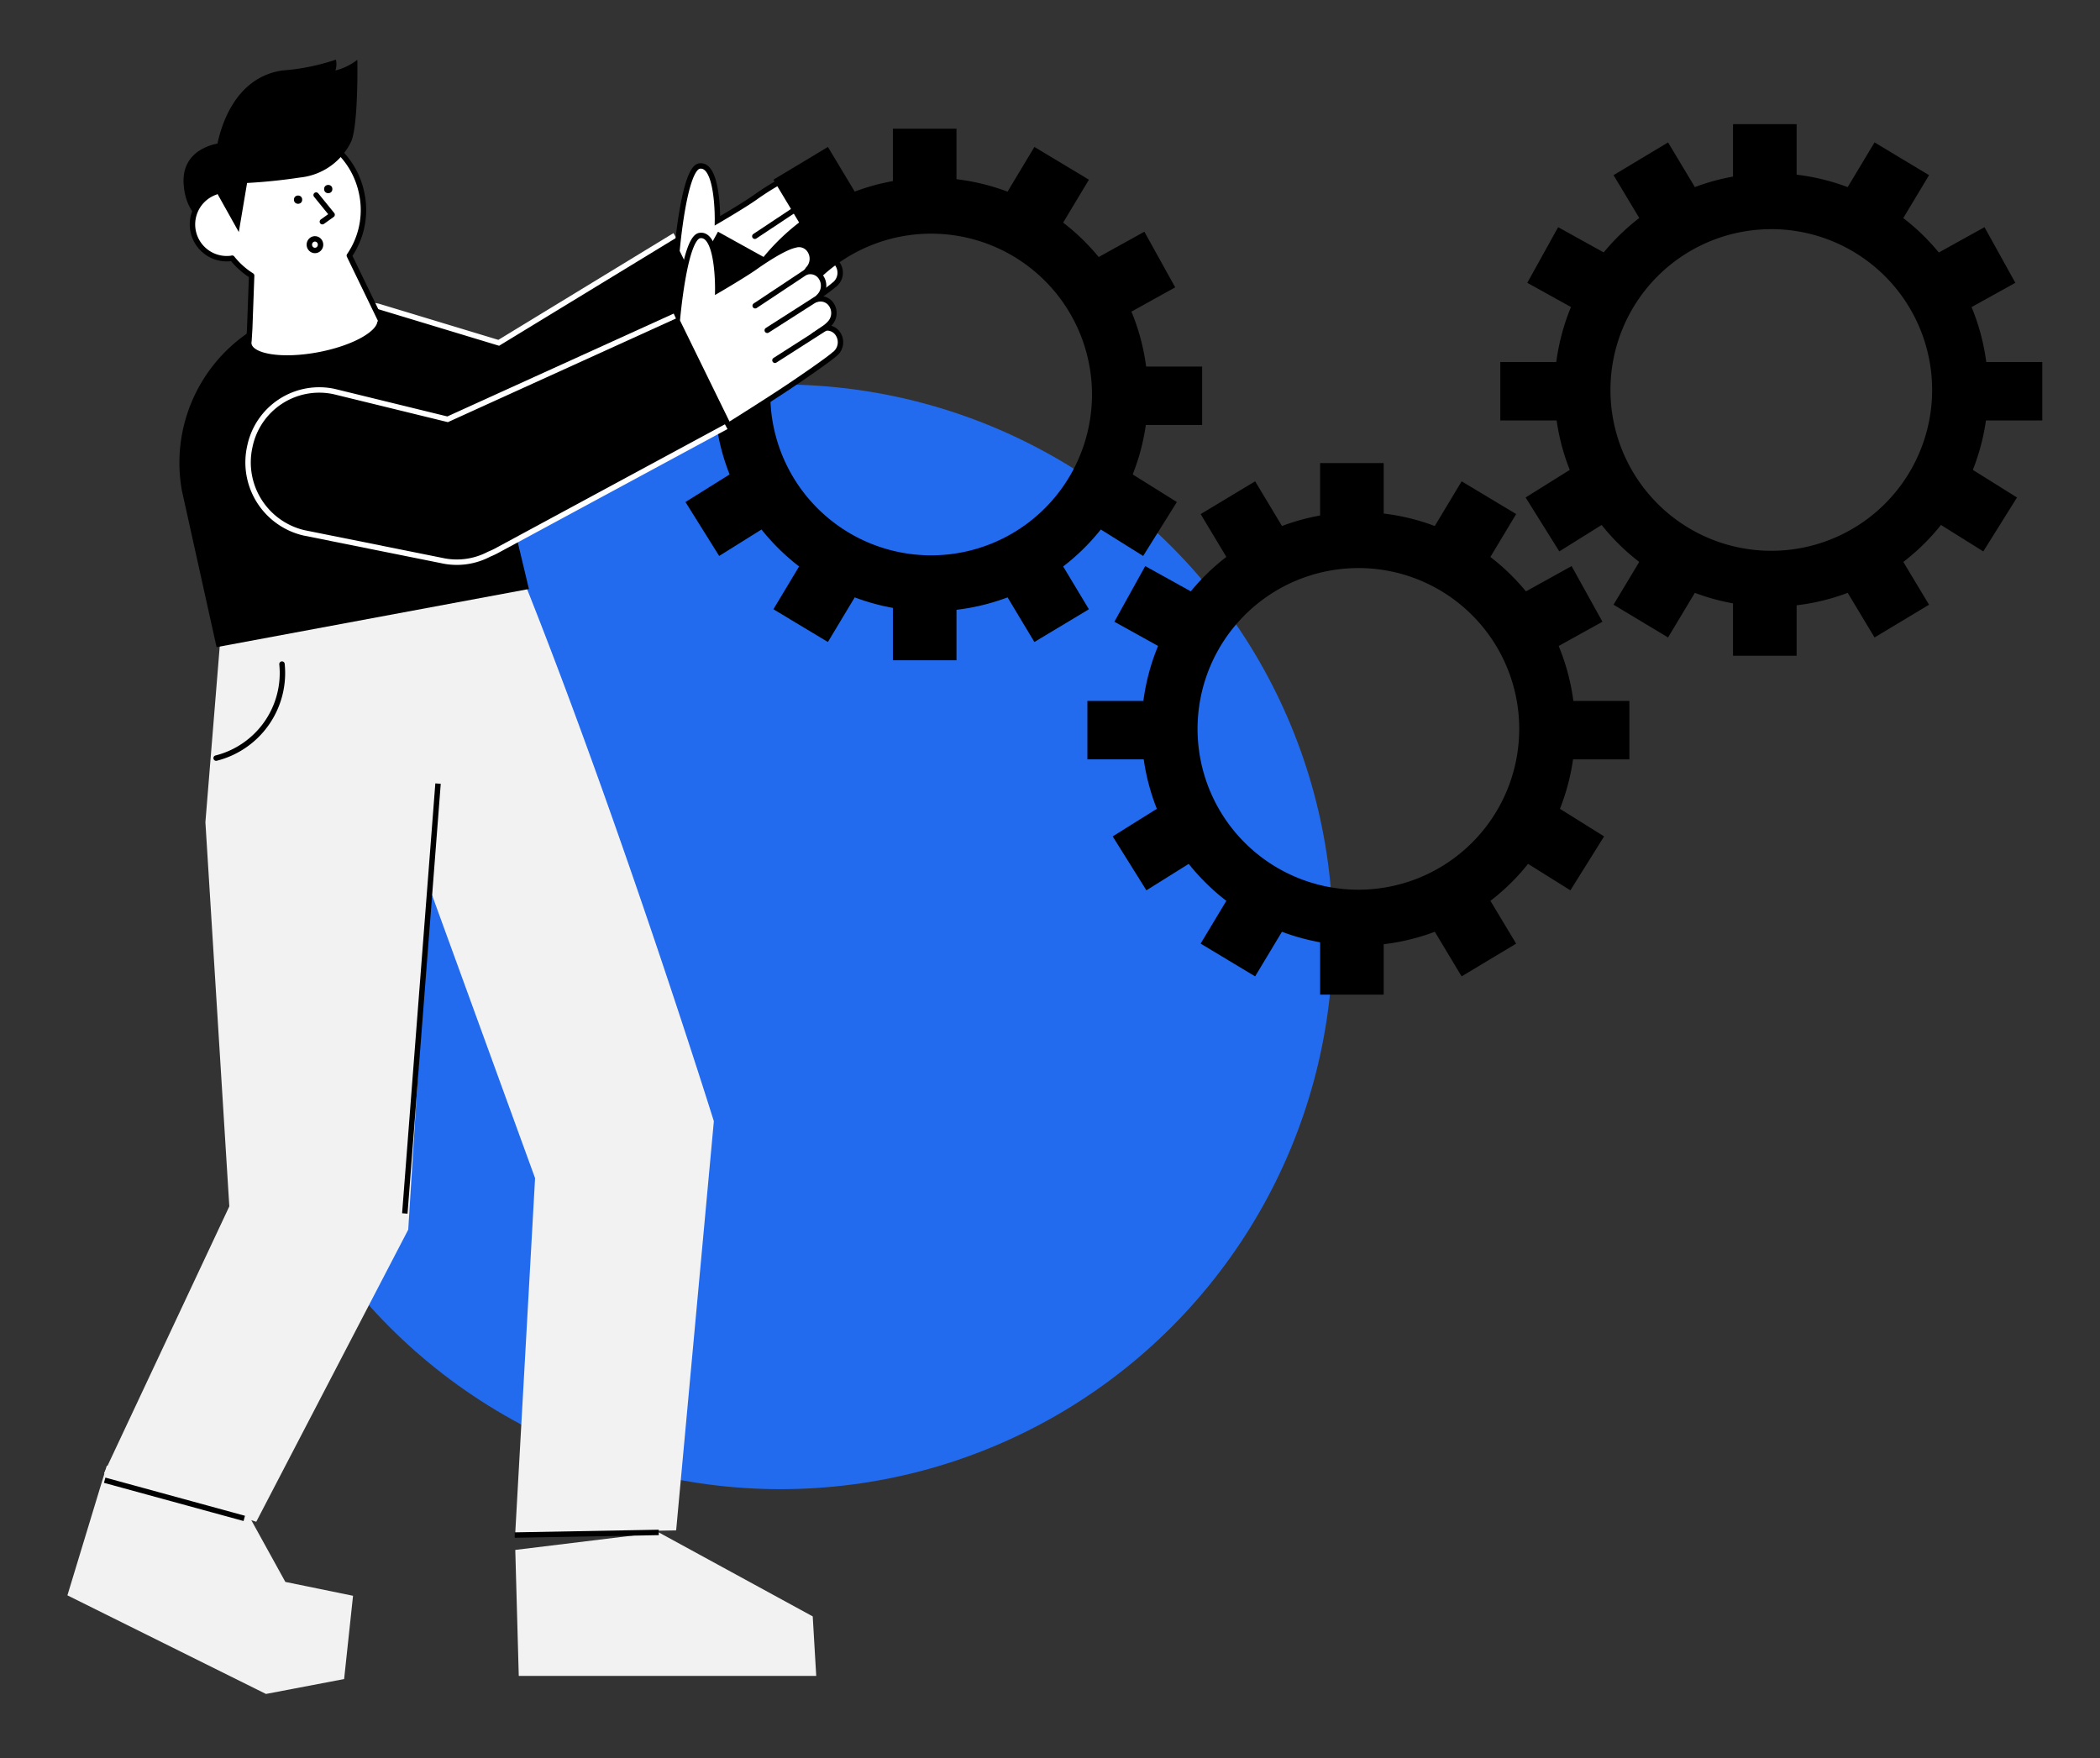 <svg xmlns="http://www.w3.org/2000/svg" id="Service_illust" width="290.198" height="243" viewBox="0 0 290.198 243">
    <rect x="0" y="0" width="290.198" height="243" fill="#333333" stroke="none"/>
    <defs>
        <style>
            .cls-3{stroke:#fff}.cls-3,.cls-4,.cls-5,.cls-8,.cls-9{stroke-miterlimit:10}.cls-3,.cls-4,.cls-5,.cls-7,.cls-8{stroke-width:.75px}.cls-4{fill:#fff}.cls-4,.cls-5,.cls-7,.cls-8,.cls-9{stroke:#000}.cls-5,.cls-7,.cls-8{fill:none}.cls-5,.cls-7{stroke-linecap:round}.cls-6{fill:#f2f2f2}.cls-7{stroke-linejoin:round}.cls-9{stroke-width:2px}
        </style>
    </defs>
    <g id="그룹_69549" transform="translate(9.313 8.236)">
        <circle id="타원_64496" cx="76.335" cy="76.335" r="76.335" fill="#226bef" transform="translate(22.215 44.896)"/>
        <path id="패스_3786" d="M836.649 246.839l-24.336 14.836-16.65-5.042c-5.282-1.18-15.075 2.875-16.231 8.265l-.2.256c-1.157 5.391.871 10.463 6.153 11.642l22.833 5.345a9.575 9.575 0 0 0 6.576-.879c.312-.124 1.48-.784 1.785-.944l27.169-18.19" class="cls-3" transform="translate(-752.706 -222.534)"/>
        <g id="그룹_69393" transform="translate(84.223 14.699)">
            <path id="패스_3787" d="M873.39 238.873a2.09 2.09 0 0 0 .2-2.711 1.773 1.773 0 0 0-2-.634c-1.559.313-4.607 2.4-5.44 2.994-1.542 1.1-5.219 3.244-5.219 3.244s.141-8-2.5-7.562c-2.134.351-3.1 11.807-3.1 11.807l7.067 14.435s5.2-3.25 8.311-5.33c1.948-1.3 5.6-3.82 6.326-4.495.022-.015.046-.025.068-.041a2.089 2.089 0 0 0 .45-2.776 1.788 1.788 0 0 0-1.913-.79 4.485 4.485 0 0 0 .684-.575 2.089 2.089 0 0 0 .327-2.661 1.784 1.784 0 0 0-1.964-.772c.039-.058.117-.178.21-.345a2.087 2.087 0 0 0 .327-2.661 1.776 1.776 0 0 0-2.066-.736h-.028a4.085 4.085 0 0 0 .26-.391z" class="cls-4" transform="translate(-855.322 -234.188)"/>
            <path id="선_2298" d="M7.037 0L0 4.672" class="cls-5" transform="translate(10.772 5.043)"/>
            <path id="선_2299" d="M7.043 0L0 4.506" class="cls-5" transform="translate(12.44 8.603)"/>
            <path id="선_2300" d="M7.043 0L0 4.506" class="cls-5" transform="translate(13.505 12.747)"/>
        </g>
        <path id="패스_3788" d="M767.478 313.334l-2.409 29.566 3.305 53.087-17.326 36.907 21.047 6.682L793.1 399.2l2.857-45.605.434-.628 14.236 39.119-2.74 49.054 22.235-.377 5.21-56.544s-12.462-39.889-25.7-73.258c-1.762-4.442-4.61.123-17.412.337a237.411 237.411 0 0 0-24.742 2.036z" class="cls-6" transform="translate(-745.998 -237.504)"/>
        <path id="패스_3789" d="M771.468 337.849a12.127 12.127 0 0 0 9.1-12.992" class="cls-7" transform="translate(-750.913 -241.315)"/>
        <path id="패스_3790" d="M825.912 485.321l.483 17.409H867.5l-.484-8.221-21.277-11.609z" class="cls-6" transform="translate(-764.019 -279.36)"/>
        <g id="그룹_69394" transform="translate(0 194.312)">
            <path id="패스_3791" d="M749.845 470.745l-5.445 17.927 27.438 13.628 10.8-2.059 1.232-11.508-9.353-1.916-5.682-10.3z" class="cls-6" transform="translate(-744.397 -470.745)"/>
            <path id="선_2301" d="M19.287 5.277L0 0" class="cls-8" transform="translate(5.154 2.016)"/>
        </g>
        <path id="선_2302" d="M19.901 0L0 0.364" class="cls-8" transform="translate(61.819 203.544)"/>
        <g id="그룹_69397" transform="translate(141.954 56.761)">
            <path id="패스_3792" d="M970.177 304.239a23.226 23.226 0 1 1-23.226 23.226 23.226 23.226 0 0 1 23.226-23.222m0-5.736a28.961 28.961 0 1 0 28.961 28.961 28.991 28.991 0 0 0-28.961-28.968z" class="cls-9" transform="translate(-933.729 -291.732)"/>
            <path id="사각형_2618" d="M0 0H6.788V7.146H0z" class="cls-9" transform="translate(32.16 0)"/>
            <path id="사각형_2619" d="M0 0H7.146V6.788H0z" class="cls-9" transform="translate(47.378 9.018) rotate(-59)"/>
            <path id="사각형_2620" d="M0 0H7.146V6.788H0z" class="cls-9" transform="matrix(0.875, -0.485, 0.485, 0.875, 59.268, 18.06)"/>
            <path id="사각형_2621" d="M0 0H6.788V7.146H0z" class="cls-9" transform="matrix(0.53, -0.848, 0.848, 0.53, 59.366, 52.881)"/>
            <path id="사각형_2622" d="M0 0H6.788V7.146H0z" class="cls-9" transform="matrix(0.485, -0.875, 0.875, 0.485, 4.089, 20.536)"/>
            <path id="사각형_2623" d="M0 0H7.146V6.788H0z" class="cls-9" transform="matrix(0.848, -0.53, 0.53, 0.848, 3.873, 50.91)"/>
            <path id="사각형_2624" d="M0 0H6.788V7.146H0z" class="cls-9" transform="translate(16.02 6.39) rotate(-31)"/>
            <path id="사각형_2625" d="M0 0H6.788V7.146H0z" class="cls-9" transform="translate(32.16 64.316)"/>
            <path id="사각형_2626" d="M0 0H6.788V7.146H0z" class="cls-9" transform="translate(47.376 62.441) rotate(-31)"/>
            <path id="사각형_2627" d="M0 0H7.146V6.788H0z" class="cls-9" transform="translate(16.019 65.068) rotate(-59)"/>
            <path id="사각형_2628" d="M0 0H8.219V6.073H0z" class="cls-9" transform="translate(0 32.872)"/>
            <path id="사각형_2629" d="M0 0H8.219V6.073H0z" class="cls-9" transform="translate(64.677 32.872)"/>
        </g>
        <g id="그룹_69398" transform="translate(82.915 10.551)">
            <path id="패스_3793" d="M892.42 243.379a23.226 23.226 0 1 1-23.226 23.221 23.226 23.226 0 0 1 23.226-23.223m0-5.736a28.962 28.962 0 1 0 28.962 28.959 28.993 28.993 0 0 0-28.962-28.957z" class="cls-9" transform="translate(-855.972 -230.872)"/>
            <path id="사각형_2630" d="M0 0H6.788V7.146H0z" class="cls-9" transform="translate(32.16)"/>
            <path id="사각형_2631" d="M0 0H7.146V6.788H0z" class="cls-9" transform="translate(47.378 9.018) rotate(-59)"/>
            <path id="사각형_2632" d="M0 0H7.146V6.788H0z" class="cls-9" transform="matrix(0.875, -0.485, 0.485, 0.875, 59.268, 18.06)"/>
            <path id="사각형_2633" d="M0 0H6.788V7.146H0z" class="cls-9" transform="matrix(0.53, -0.848, 0.848, 0.53, 59.366, 52.881)"/>
            <path id="사각형_2634" d="M0 0H6.788V7.146H0z" class="cls-9" transform="matrix(0.485, -0.875, 0.875, 0.485, 4.089, 20.536)"/>
            <path id="사각형_2635" d="M0 0H7.146V6.788H0z" class="cls-9" transform="matrix(0.848, -0.53, 0.53, 0.848, 3.873, 50.91)"/>
            <path id="사각형_2636" d="M0 0H6.788V7.146H0z" class="cls-9" transform="translate(16.02 6.39) rotate(-31)"/>
            <path id="사각형_2637" d="M0 0H6.788V7.146H0z" class="cls-9" transform="translate(32.16 64.316)"/>
            <path id="사각형_2638" d="M0 0H6.788V7.146H0z" class="cls-9" transform="translate(47.376 62.441) rotate(-31)"/>
            <path id="사각형_2639" d="M0 0H7.146V6.788H0z" class="cls-9" transform="translate(16.019 65.068) rotate(-59)"/>
            <path id="사각형_2640" d="M0 0H8.219V6.073H0z" class="cls-9" transform="translate(0 32.872)"/>
            <path id="사각형_2641" d="M0 0H8.219V6.073H0z" class="cls-9" transform="translate(64.677 32.872)"/>
        </g>
        <path id="패스_3794" d="M765.082 284.9a21.754 21.754 0 0 1 42.744-8.065h.012l5.246 21.929-43.163 8.036-4.851-21.9z" transform="translate(-749.305 -225.6)"/>
        <path id="패스_3795" d="M770.732 230.01s-5.55.44-5.184 5.714c.49 7.064 7.623 6.594 7.623 6.594l.91-5.281.261-1.658z" transform="translate(-749.484 -218.483)"/>
        <path id="패스_3796" fill="#fff" stroke="#000" stroke-linecap="round" stroke-linejoin="round" stroke-width="0.75px" d="M792.976 253.541a.3.3 0 0 0-.015-.031L788.84 245a11.133 11.133 0 0 0 1.745-8.425c-1.113-5.9-6.539-9.83-12.12-8.777a10.3 10.3 0 0 0-8.1 8.412 4.736 4.736 0 0 0 2.146 9.177c.045-.008.088-.023.133-.033a10.794 10.794 0 0 0 2.695 2.415l-.267 7.316-.107 1.721a1.221 1.221 0 0 0-.012.448c.331 1.752 4.657 2.408 9.662 1.463 4.588-.866 8.146-2.774 8.452-4.436l.253-.036z" transform="translate(-749.877 -217.911)"/>
        <path id="패스_3797" d="M771.11 237.6l3.155 5.641 1.17-6.938-3.221-2.459-2.143 2.848z" transform="translate(-750.577 -219.406)"/>
        <circle id="타원_64498" cx=".571" cy=".571" r=".571" transform="translate(31.305 18.787)"/>
        <circle id="타원_64499" cx=".571" cy=".571" r=".571" transform="translate(35.475 17.321)"/>
        <path id="패스_3798" d="M789.668 239.484l2.208 2.718-1.348.964" class="cls-7" transform="translate(-755.294 -220.764)"/>
        <g id="그룹_69399" transform="translate(84.272 24.302)">
            <path id="패스_3799" d="M873.454 251.521a2.09 2.09 0 0 0 .194-2.711 1.771 1.771 0 0 0-2-.635c-1.559.314-4.608 2.4-5.441 2.994-1.541 1.1-5.219 3.244-5.219 3.244s.141-8-2.5-7.561c-2.134.351-3.1 11.807-3.1 11.807l7.067 14.435s5.2-3.251 8.311-5.331c1.947-1.3 5.6-3.82 6.325-4.494.022-.016.046-.025.068-.042a2.087 2.087 0 0 0 .449-2.775 1.788 1.788 0 0 0-1.914-.79 4.459 4.459 0 0 0 .684-.575 2.088 2.088 0 0 0 .327-2.661 1.783 1.783 0 0 0-1.963-.772c.039-.058.117-.178.211-.346a2.089 2.089 0 0 0 .327-2.661 1.775 1.775 0 0 0-2.066-.736h-.029a4.285 4.285 0 0 0 .269-.39z" class="cls-4" transform="translate(-855.386 -246.836)"/>
            <path id="선_2307" d="M7.037 0L0 4.672" class="cls-5" transform="translate(10.772 5.043)"/>
            <path id="선_2308" d="M7.043 0L0 4.506" class="cls-5" transform="translate(12.44 8.603)"/>
            <path id="선_2309" d="M7.043 0L0 4.506" class="cls-5" transform="translate(13.505 12.746)"/>
        </g>
        <path id="패스_3800" d="M836.258 261.506l-31.4 14.269-15.678-3.835a9.791 9.791 0 0 0-11.657 7.625 9.995 9.995 0 0 0 7.471 11.9l19.037 3.825a9.571 9.571 0 0 0 6.576-.879 9.826 9.826 0 0 0 .927-.426l31.824-17.189" class="cls-3" transform="translate(-752.316 -226.065)"/>
        <ellipse id="타원_64500" cx=".776" cy=".803" class="cls-7" rx=".776" ry=".803" transform="translate(33.433 24.774)"/>
        <path id="패스_3801" d="M790.94 214.859a8.229 8.229 0 0 1-3.034 1.475 2.766 2.766 0 0 0 .068-1.5 30.07 30.07 0 0 1-6.089 1.374c-.662.08-1.291.1-1.878.22-7.978 1.672-8.719 12.046-8.719 12.046l3.618 3.446a77.16 77.16 0 0 0 8.117-.795 8.826 8.826 0 0 0 6.971-4.79c1.111-1.975.946-11.476.946-11.476z" transform="translate(-750.87 -214.829)"/>
        <g id="그룹_69401" transform="translate(199.013 9.924)">
            <path id="패스_3802" d="M1045.325 242.554a23.226 23.226 0 1 1-23.225 23.226 23.226 23.226 0 0 1 23.225-23.223m0-5.736a28.961 28.961 0 1 0 28.962 28.961 28.992 28.992 0 0 0-28.962-28.964z" class="cls-9" transform="translate(-1008.878 -230.047)"/>
            <path id="사각형_2642" d="M0 0H6.788V7.146H0z" class="cls-9" transform="translate(32.16)"/>
            <path id="사각형_2643" d="M0 0H7.146V6.788H0z" class="cls-9" transform="translate(47.378 9.018) rotate(-59)"/>
            <path id="사각형_2644" d="M0 0H7.146V6.788H0z" class="cls-9" transform="matrix(0.875, -0.485, 0.485, 0.875, 59.268, 18.06)"/>
            <path id="사각형_2645" d="M0 0H6.788V7.146H0z" class="cls-9" transform="matrix(0.53, -0.848, 0.848, 0.53, 59.366, 52.881)"/>
            <path id="사각형_2646" d="M0 0H6.788V7.146H0z" class="cls-9" transform="matrix(0.485, -0.875, 0.875, 0.485, 4.089, 20.536)"/>
            <path id="사각형_2647" d="M0 0H7.146V6.788H0z" class="cls-9" transform="matrix(0.848, -0.53, 0.53, 0.848, 3.873, 50.91)"/>
            <path id="사각형_2648" d="M0 0H6.788V7.146H0z" class="cls-9" transform="translate(16.02 6.39) rotate(-31)"/>
            <path id="사각형_2649" d="M0 0H6.788V7.146H0z" class="cls-9" transform="translate(32.16 64.316)"/>
            <path id="사각형_2650" d="M0 0H6.788V7.146H0z" class="cls-9" transform="translate(47.376 62.441) rotate(-31)"/>
            <path id="사각형_2651" d="M0 0H7.146V6.788H0z" class="cls-9" transform="translate(16.019 65.068) rotate(-59)"/>
            <path id="사각형_2652" d="M0 0H8.219V6.073H0z" class="cls-9" transform="translate(0 32.872)"/>
            <path id="사각형_2653" d="M0 0H8.219V6.073H0z" class="cls-9" transform="translate(64.677 32.872)"/>
        </g>
        <path id="선_2312" d="M4.591 0L0 59.407" class="cls-8" transform="translate(46.628 100.055)"/>
    </g>
</svg>

